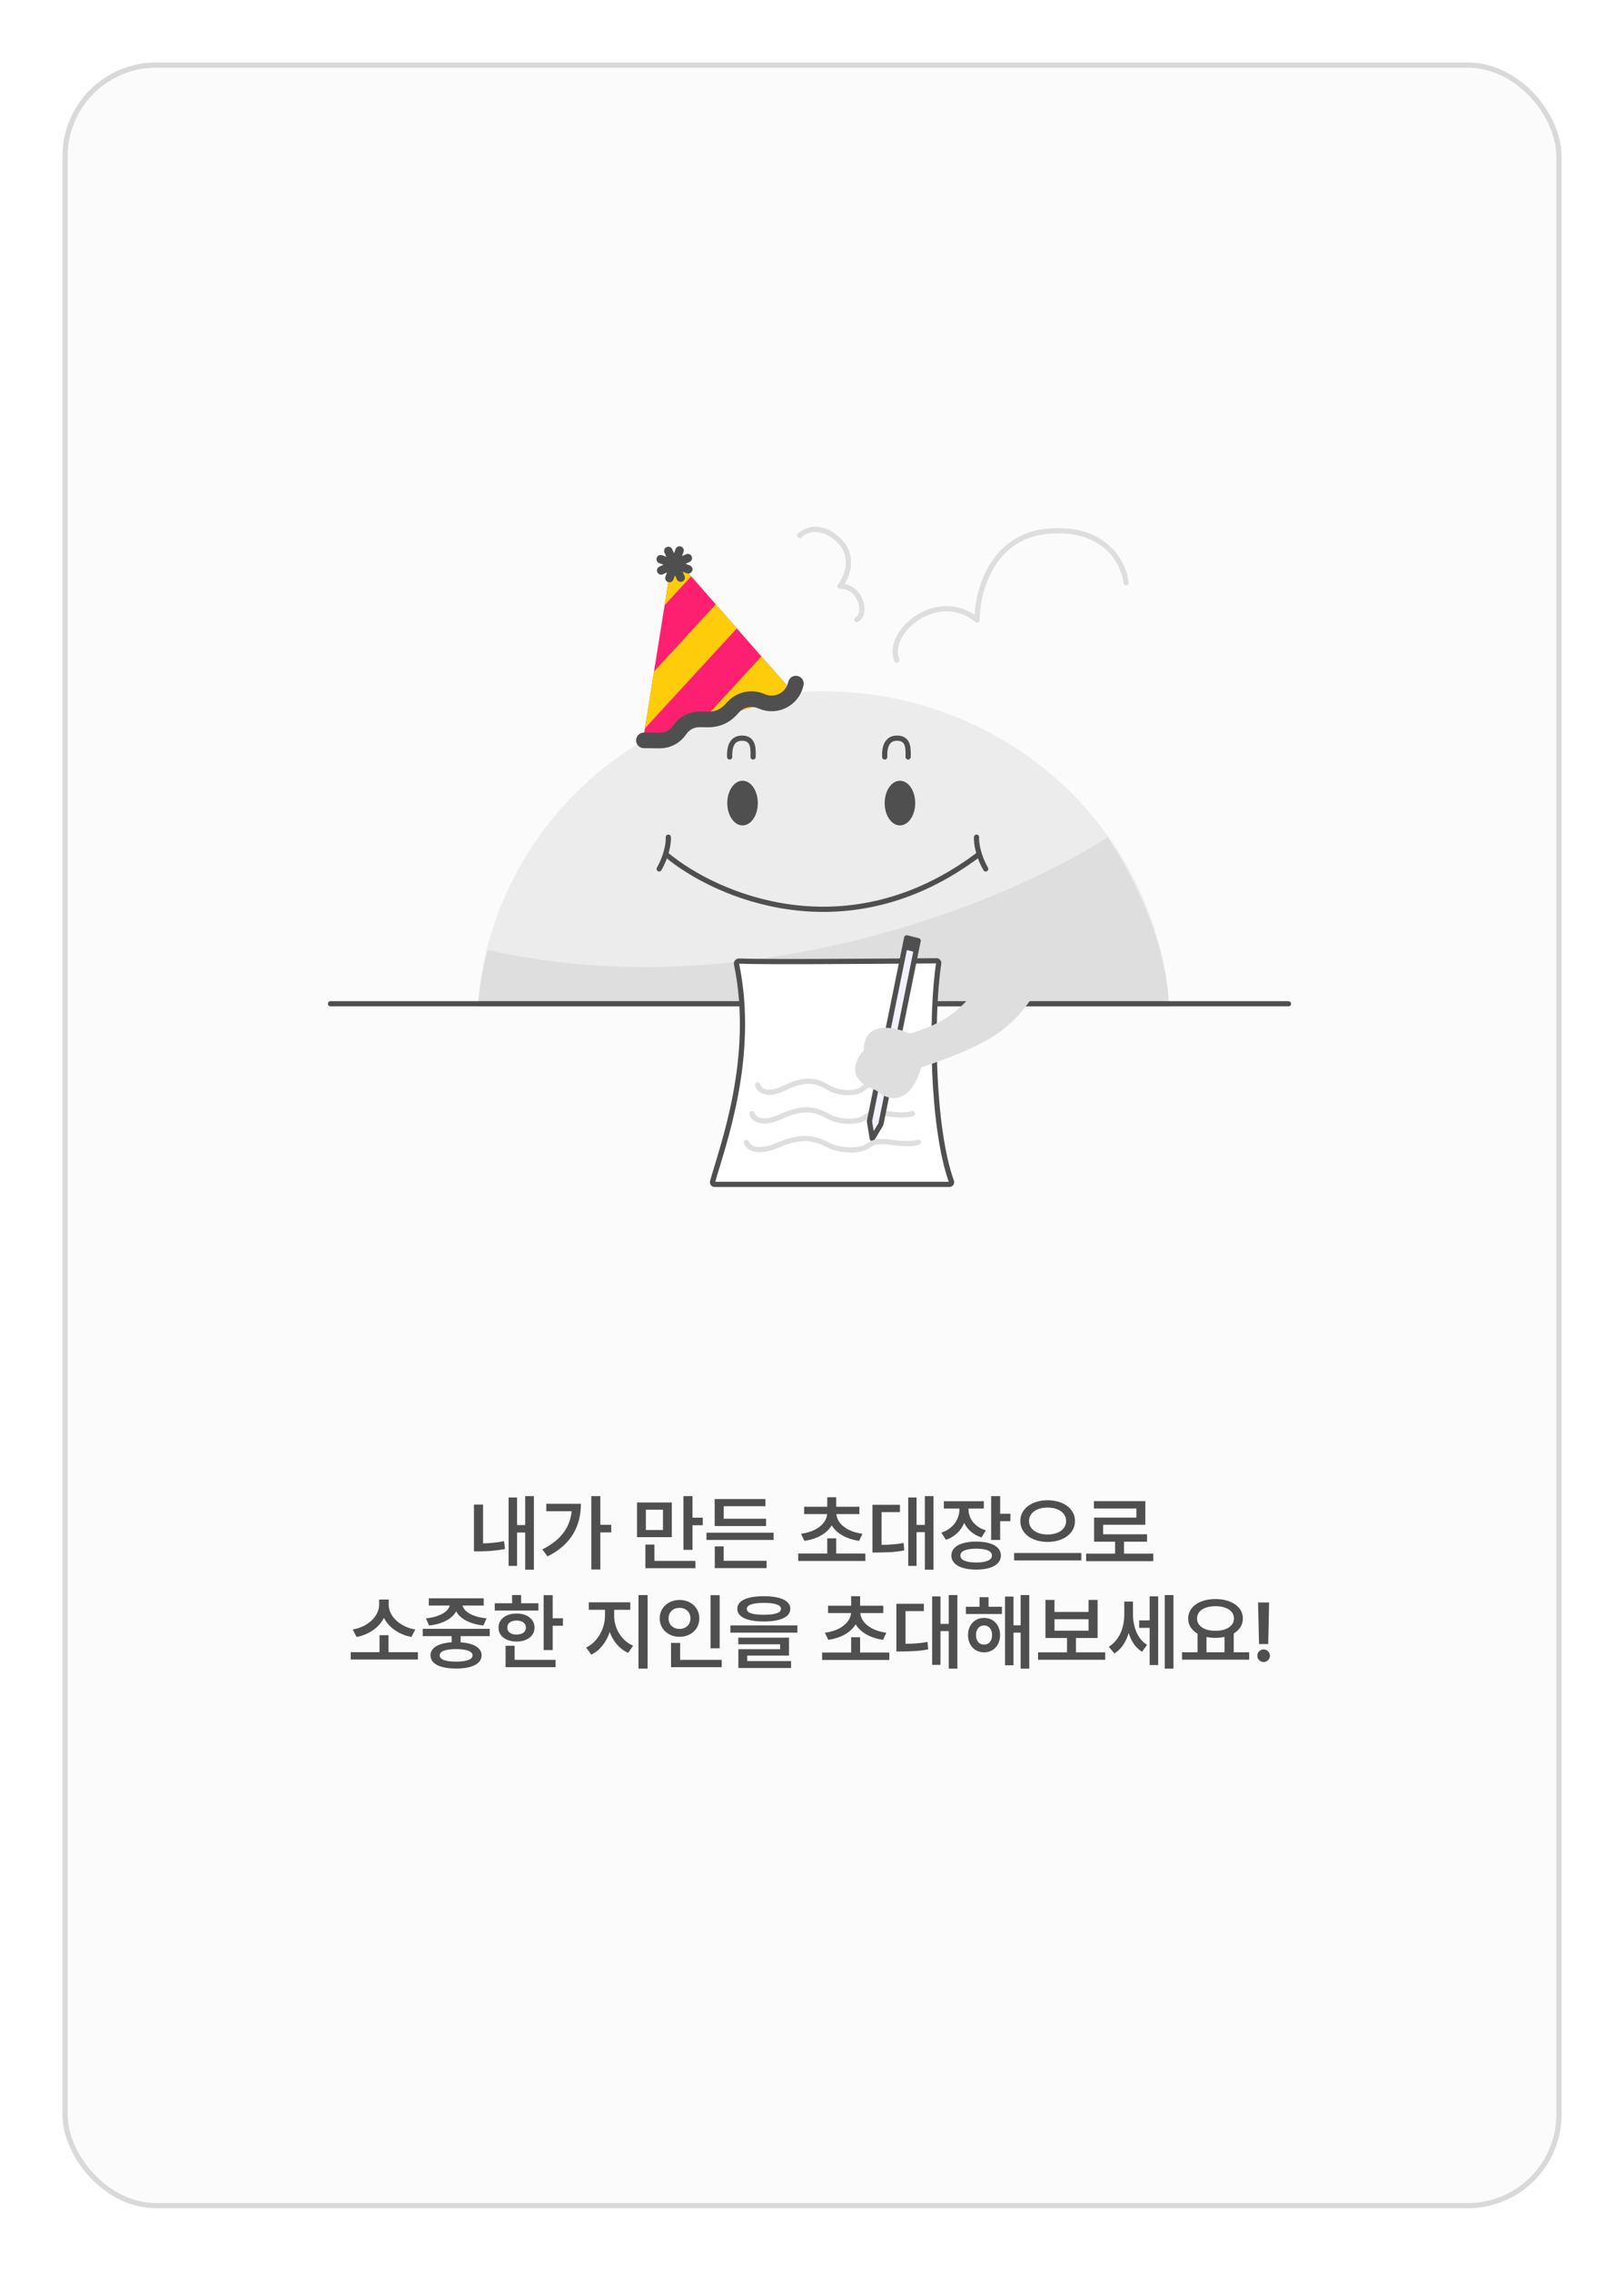 <svg width="312" height="436" viewBox="0 0 312 436" fill="none" xmlns="http://www.w3.org/2000/svg">
<g filter="url(#filter0_d_801_3460)">
<rect x="12" y="8" width="288" height="412" rx="18" fill="#FBFBFB"/>
<path d="M96.543 193.687C93.826 193.687 91.603 191.481 91.814 188.772C93.014 173.343 99.834 158.776 111.131 147.758C123.622 135.577 140.563 128.734 158.228 128.734C175.892 128.734 192.833 135.577 205.324 147.758C216.622 158.776 223.441 173.343 224.641 188.772C224.852 191.481 222.63 193.687 219.913 193.687L158.228 193.687L96.543 193.687Z" fill="#ECECEC"/>
<path d="M93.69 178.403C144.202 189.819 194.604 168.665 212.796 156.74C222.954 172.25 226.259 188.052 223.67 194.877C221.081 201.701 92.084 192.826 91.884 190.138C91.725 187.987 92.694 181.988 93.69 178.403Z" fill="#DEDEDE"/>
<ellipse cx="142.658" cy="150.197" rx="2.934" ry="4.288" fill="#4F4F4F"/>
<ellipse cx="172.896" cy="150.197" rx="2.934" ry="4.288" fill="#4F4F4F"/>
<line x1="63.5" y1="188.736" x2="247.541" y2="188.736" stroke="#4F4F4F" stroke-linecap="round"/>
<rect x="63" y="189.283" width="185.041" height="91.618" fill="#FBFBFB"/>
<path d="M179.937 180.48C166.165 180.589 145.937 180.733 141.987 180.531C141.689 180.516 141.439 180.809 141.499 181.101C145.239 199.067 138.799 216.071 136.897 222.903C136.825 223.162 137.023 223.411 137.291 223.411H182.397C182.686 223.411 182.887 223.127 182.789 222.856C179.069 212.593 178.798 191.054 180.344 180.948C180.382 180.697 180.191 180.478 179.937 180.48Z" fill="white" stroke="#4F4F4F"/>
<path d="M144.467 209.827C144.7 210.752 146.148 212.159 150.071 210.382C154.975 208.161 157.077 209.271 159.179 210.382C161.281 211.492 164.083 211.491 165.484 210.937C166.885 210.382 166.885 209.271 170.388 209.827C173.19 210.271 174.825 210.012 175.292 209.827" stroke="#DEDEDE" stroke-linecap="round" stroke-linejoin="round"/>
<path d="M145.566 204.322C145.783 205.247 147.128 206.654 150.771 204.877C155.324 202.656 157.276 203.767 159.228 204.877C161.179 205.988 163.781 205.987 165.082 205.432C166.383 204.877 166.383 203.767 169.636 204.322C172.238 204.766 173.756 204.507 174.19 204.322" stroke="#DEDEDE" stroke-linecap="round" stroke-linejoin="round"/>
<path d="M167.586 214.604L167.035 211.301L174.191 176.073L176.393 176.623L169.237 211.852L167.586 214.604Z" fill="#F3F1FF" stroke="#4F4F4F" stroke-linejoin="round"/>
<path d="M128.399 156.742C128.457 157.645 128.187 160.127 126.637 162.835" stroke="#4F4F4F" stroke-linecap="round"/>
<path d="M187.607 156.742C187.548 157.645 187.819 160.127 189.369 162.835" stroke="#4F4F4F" stroke-linecap="round"/>
<path d="M128.047 160.127C137.503 168.025 162.722 179.083 187.954 160.127" stroke="#4F4F4F" stroke-linecap="round"/>
<path d="M140.182 141.341C140.182 140.848 139.935 137.73 142.551 137.73C144.92 137.731 144.682 140.026 144.682 141.341" stroke="#4F4F4F" stroke-linecap="round"/>
<path d="M169.969 141.341C169.969 140.848 169.722 137.73 172.338 137.73C174.707 137.731 174.469 140.026 174.469 141.341" stroke="#4F4F4F" stroke-linecap="round"/>
<path d="M129.224 102.588L123.596 137.81L152.74 129.406L129.224 102.588Z" fill="#FE2070"/>
<path fill-rule="evenodd" clip-rule="evenodd" d="M141.561 116.658L137.516 112.045L125.65 124.949L123.907 135.857L141.561 116.658ZM146.284 122.044L152.739 129.406L134.743 134.595L146.284 122.044ZM129.223 102.588L127.685 112.214L132.793 106.659L129.223 102.588Z" fill="#FDCD0B"/>
<path fill-rule="evenodd" clip-rule="evenodd" d="M130.837 100.935C131.258 101.089 131.474 101.556 131.319 101.976L131.022 102.787L131.806 102.424C132.213 102.236 132.695 102.413 132.884 102.82C133.072 103.226 132.895 103.709 132.488 103.897L131.706 104.259L132.514 104.556C132.934 104.71 133.15 105.177 132.996 105.597C132.841 106.018 132.375 106.234 131.954 106.08L131.144 105.782L131.507 106.566C131.695 106.973 131.518 107.455 131.111 107.644C130.704 107.832 130.222 107.655 130.034 107.248L129.671 106.465L129.374 107.275C129.219 107.695 128.753 107.911 128.332 107.757C127.911 107.602 127.695 107.136 127.85 106.715L128.147 105.906L127.366 106.268C126.959 106.456 126.477 106.279 126.288 105.872C126.1 105.465 126.277 104.983 126.684 104.795L127.467 104.432L126.656 104.134C126.235 103.979 126.019 103.513 126.174 103.092C126.328 102.672 126.795 102.456 127.216 102.61L128.024 102.907L127.663 102.126C127.475 101.719 127.652 101.237 128.059 101.048C128.465 100.86 128.948 101.037 129.136 101.444L129.498 102.226L129.795 101.417C129.95 100.996 130.416 100.78 130.837 100.935Z" fill="#4F4F4F"/>
<path d="M123.713 138.157L126.746 138.186C128.286 138.201 129.729 137.437 130.581 136.155V136.155C131.439 134.864 132.894 134.099 134.443 134.123L136.073 134.148C137.709 134.174 139.279 133.5 140.389 132.296L140.871 131.773C142.254 130.271 144.441 129.82 146.305 130.651V130.651C148.997 131.852 152.122 130.339 152.849 127.482L152.905 127.264" stroke="#4F4F4F" stroke-width="3" stroke-linecap="round"/>
<path d="M175.842 178.825L173.641 178.274L174.742 176.072H175.842V178.825Z" fill="#4F4F4F"/>
<path d="M174.777 194.457C180.803 192.734 186.628 189.671 190.244 180.672L201.291 182.395C195.667 192.926 192.052 195.798 176.987 200.967C174.642 208.779 170.252 207.158 168.349 205.371C162.404 203.38 164.265 199.436 165.939 197.712C165.939 191.892 171.831 193.117 174.777 194.457Z" fill="#DEDEDE"/>
<path d="M172.295 122.753C170.093 117.249 180.221 108.882 187.707 115.047C187.707 109.726 190.46 98.864 201.469 97.983C212.478 97.102 215.964 104.221 216.331 107.891" stroke="#DEDEDE" stroke-linecap="round" stroke-linejoin="round"/>
<path d="M164.604 114.966C166.689 113.81 165.381 108.548 161.377 108.536C162.685 106.865 164.441 102.738 160.999 99.597C157.557 96.456 154.649 97.784 153.625 98.841" stroke="#DEDEDE" stroke-linecap="round" stroke-linejoin="round"/>
<path d="M143.41 215.33C143.66 216.256 145.212 217.662 149.415 215.886C154.669 213.665 156.921 214.775 159.173 215.886C161.425 216.996 164.427 216.995 165.929 216.44C167.43 215.886 167.43 214.775 171.183 215.33C174.185 215.775 175.937 215.515 176.437 215.33" stroke="#DEDEDE" stroke-linecap="round" stroke-linejoin="round"/>
<path d="M102.57 283.266H100.898V288.828H99.336V283.531H97.711V296.672H99.336V290.25H100.898V297.391H102.57V283.266ZM91.055 293.875H91.992C93.484 293.875 95.102 293.773 97.008 293.438L96.836 291.922C95.352 292.211 94.023 292.32 92.805 292.344V284.891H91.055V293.875ZM115.336 283.266H113.602V297.359H115.336V290.234H117.43V288.781H115.336V283.266ZM104.195 293.5L105.18 294.844C109.875 292.531 111.594 288.883 111.602 284.734H104.961V286.172H109.836C109.492 289.391 107.633 291.781 104.195 293.5ZM129.07 284.484H122.383V291.156H129.07V284.484ZM123.992 297.109H133.602V295.703H125.727V292.578H123.992V297.109ZM124.086 289.781V285.875H127.367V289.781H124.086ZM131.305 293.578H133.039V288.859H135.008V287.406H133.039V283.266H131.305V293.578ZM148.617 290.297H135.727V291.688H148.617V290.297ZM137.305 289.016H147.18V287.609H139.039V285.203H147.055V283.828H137.305V289.016ZM137.32 297.094H147.273V295.688H139.023V292.922H137.32V297.094ZM166.258 294.297H160.648V291.375H158.93V294.297H153.352V295.719H166.258V294.297ZM153.883 290.5L154.539 291.859C156.984 291.516 158.859 290.43 159.789 288.891C160.727 290.43 162.617 291.516 165.055 291.859L165.695 290.5C162.641 290.102 160.805 288.477 160.688 286.719H165.102V285.312H160.648V283.484H158.93V285.312H154.492V286.719H158.906C158.781 288.477 156.945 290.102 153.883 290.5ZM179.336 283.266H177.68V288.797H176.086V283.531H174.492V296.672H176.086V290.188H177.68V297.391H179.336V283.266ZM167.617 294.094H168.57C170.539 294.078 172.016 294.031 173.727 293.688L173.602 292.266C172.164 292.531 170.898 292.609 169.367 292.625V286.344H172.898V284.938H167.617V294.094ZM186.07 285.812V285.656H189.008V284.25H181.336V285.656H184.32V285.828C184.32 287.703 183.125 289.539 180.852 290.281L181.727 291.656C183.43 291.086 184.617 289.906 185.242 288.422C185.859 289.695 186.984 290.703 188.57 291.203L189.398 289.844C187.188 289.164 186.07 287.539 186.07 285.812ZM182.773 294.672C182.773 296.375 184.602 297.375 187.555 297.375C190.484 297.375 192.281 296.375 192.289 294.672C192.281 292.984 190.484 292 187.555 292C184.602 292 182.773 292.984 182.773 294.672ZM184.508 294.672C184.508 293.812 185.617 293.359 187.555 293.359C189.484 293.359 190.57 293.812 190.57 294.672C190.57 295.547 189.484 296.008 187.555 296.016C185.617 296.008 184.508 295.547 184.508 294.672ZM190.414 291.688H192.148V288.078H194.117V286.656H192.148V283.266H190.414V291.688ZM201.258 284.062C198.297 284.062 196.016 285.648 196.023 288.047C196.016 290.477 198.297 292.062 201.258 292.062C204.234 292.062 206.531 290.477 206.523 288.047C206.531 285.648 204.234 284.062 201.258 284.062ZM194.836 295.609H207.742V294.188H194.836V295.609ZM197.695 288.047C197.688 286.484 199.203 285.453 201.258 285.469C203.32 285.453 204.82 286.484 204.82 288.047C204.82 289.648 203.32 290.633 201.258 290.641C199.203 290.633 197.688 289.648 197.695 288.047ZM221.57 294.312H215.945V292.016H220.367V290.594H211.93V288.766H220.039V284.234H210.164V285.641H218.32V287.391H210.195V292.016H214.227V294.312H208.664V295.75H221.57V294.312ZM80.289 313.234H74.633V309.969H72.914V313.234H67.383V314.641H80.289V313.234ZM67.758 308.875L68.508 310.312C70.891 309.867 72.828 308.484 73.758 306.641C74.695 308.492 76.656 309.859 79.039 310.312L79.789 308.875C76.812 308.398 74.68 306.289 74.68 304.156V303.125H72.836V304.156C72.828 306.281 70.711 308.398 67.758 308.875ZM94.086 308.75H81.211V310.156H86.773V311.336C84.211 311.5 82.711 312.383 82.711 313.844C82.711 315.469 84.547 316.375 87.633 316.375C90.672 316.375 92.516 315.469 92.523 313.844C92.516 312.383 91.016 311.508 88.492 311.344V310.156H94.086V308.75ZM81.836 306.734L82.43 308.109C84.992 307.844 86.867 306.82 87.633 305.391C88.398 306.82 90.297 307.844 92.867 308.109L93.477 306.734C90.82 306.492 89.141 305.445 88.859 304.281H92.93V302.891H82.383V304.281H86.414C86.125 305.438 84.43 306.492 81.836 306.734ZM84.477 313.844C84.469 313.062 85.578 312.648 87.633 312.641C89.656 312.648 90.773 313.062 90.789 313.844C90.773 314.625 89.656 315.055 87.633 315.047C85.578 315.055 84.469 314.625 84.477 313.844ZM106.18 302.281H104.445V312.828H106.18V308.156H108.148V306.719H106.18V302.281ZM95.055 305.234H103.43V303.844H100.117V302.266H98.383V303.844H95.055V305.234ZM95.773 308.516C95.773 310.133 97.188 311.188 99.242 311.188C101.281 311.188 102.688 310.133 102.695 308.516C102.688 306.891 101.281 305.812 99.242 305.812C97.188 305.812 95.773 306.891 95.773 308.516ZM97.133 316.109H106.742V314.703H98.867V312H97.133V316.109ZM97.461 308.516C97.453 307.656 98.172 307.156 99.242 307.156C100.312 307.156 101.039 307.656 101.039 308.516C101.039 309.367 100.312 309.852 99.242 309.844C98.172 309.852 97.453 309.367 97.461 308.516ZM117.992 306.281V305.094H121.086V303.656H113.117V305.094H116.227V306.281C116.219 308.68 114.828 311.312 112.602 312.344L113.602 313.703C115.25 312.922 116.492 311.297 117.141 309.359C117.789 311.156 119.008 312.633 120.68 313.359L121.633 311.984C119.352 311.031 117.992 308.594 117.992 306.281ZM122.664 316.391H124.414V302.266H122.664V316.391ZM138.258 302.281H136.508V312.484H138.258V302.281ZM126.742 306.734C126.742 308.82 128.406 310.281 130.555 310.281C132.703 310.281 134.359 308.82 134.352 306.734C134.359 304.68 132.703 303.211 130.555 303.203C128.406 303.211 126.742 304.68 126.742 306.734ZM128.445 306.734C128.438 305.516 129.344 304.719 130.555 304.719C131.734 304.719 132.648 305.516 132.648 306.734C132.648 307.984 131.734 308.766 130.555 308.766C129.344 308.766 128.438 307.984 128.445 306.734ZM128.914 316.109H138.648V314.703H130.664V311.453H128.914V316.109ZM146.742 302.484C143.531 302.492 141.648 303.344 141.648 304.906C141.648 306.484 143.531 307.336 146.742 307.344C149.961 307.336 151.828 306.484 151.836 304.906C151.828 303.344 149.961 302.492 146.742 302.484ZM140.32 309.484H153.195V308.094H140.32V309.484ZM141.836 311.719H149.883V312.656H141.852V316.266H151.977V314.938H143.555V313.891H151.586V310.438H141.836V311.719ZM143.477 304.906C143.469 304.18 144.594 303.766 146.742 303.766C148.922 303.766 150.039 304.18 150.039 304.906C150.039 305.688 148.922 306.047 146.742 306.047C144.594 306.047 143.469 305.688 143.477 304.906ZM170.852 313.297H165.242V310.375H163.523V313.297H157.945V314.719H170.852V313.297ZM158.477 309.5L159.133 310.859C161.578 310.516 163.453 309.43 164.383 307.891C165.32 309.43 167.211 310.516 169.648 310.859L170.289 309.5C167.234 309.102 165.398 307.477 165.281 305.719H169.695V304.312H165.242V302.484H163.523V304.312H159.086V305.719H163.5C163.375 307.477 161.539 309.102 158.477 309.5ZM183.93 302.266H182.273V307.797H180.68V302.531H179.086V315.672H180.68V309.188H182.273V316.391H183.93V302.266ZM172.211 313.094H173.164C175.133 313.078 176.609 313.031 178.32 312.688L178.195 311.266C176.758 311.531 175.492 311.609 173.961 311.625V305.344H177.492V303.938H172.211V313.094ZM192.492 304.516H189.914V302.672H188.195V304.516H185.57V305.906H192.492V304.516ZM185.977 309.938C185.961 311.898 187.266 313.266 189.055 313.266C190.852 313.266 192.133 311.898 192.133 309.938C192.133 308.016 190.852 306.648 189.055 306.656C187.266 306.648 185.961 308.016 185.977 309.938ZM187.508 309.938C187.5 308.828 188.141 308.094 189.055 308.094C189.961 308.094 190.602 308.828 190.602 309.938C190.602 311.078 189.961 311.789 189.055 311.781C188.141 311.789 187.5 311.078 187.508 309.938ZM193.086 315.75H194.711V309.484H196.086V316.391H197.742V302.266H196.086V308.078H194.711V302.562H193.086V315.75ZM212.336 313.266H206.711V310.516H210.867V303.203H209.133V305.516H202.586V303.203H200.852V310.516H204.992V313.266H199.43V314.688H212.336V313.266ZM202.586 309.109V306.906H209.133V309.109H202.586ZM217.664 305.969V303.516H215.992V306.047C215.984 308.453 215.078 310.945 213.023 312.188L214.102 313.484C215.43 312.672 216.336 311.234 216.844 309.539C217.312 311.078 218.141 312.391 219.414 313.156L220.367 311.828C218.453 310.625 217.672 308.25 217.664 305.969ZM218.852 308.562H220.867V315.703H222.508V302.516H220.867V307.125H218.852V308.562ZM223.773 316.391H225.445V302.266H223.773V316.391ZM239.992 313.25H237.023V309.641C238.117 308.992 238.781 308 238.773 306.766C238.781 304.516 236.562 303.031 233.508 303.031C230.469 303.031 228.266 304.516 228.273 306.766C228.266 308.016 228.945 309.031 230.07 309.68V313.25H227.086V314.672H239.992V313.25ZM229.977 306.766C229.969 305.297 231.398 304.398 233.508 304.406C235.609 304.398 237.07 305.297 237.07 306.766C237.07 308.211 235.609 309.133 233.508 309.125C231.398 309.133 229.969 308.211 229.977 306.766ZM231.789 313.25V310.312C232.32 310.422 232.898 310.484 233.508 310.484C234.133 310.484 234.719 310.422 235.258 310.305V313.25H231.789ZM243.82 303.688H241.695L241.883 311.672H243.648L243.82 303.688ZM241.555 313.906C241.547 314.578 242.102 315.125 242.773 315.125C243.422 315.125 243.977 314.578 243.977 313.906C243.977 313.25 243.422 312.711 242.773 312.703C242.102 312.711 241.547 313.25 241.555 313.906Z" fill="#4F4F4F"/>
<rect x="12.5" y="8.5" width="287" height="411" rx="17.5" stroke="#D9D9D9"/>
</g>
<defs>
<filter id="filter0_d_801_3460" x="0" y="0" width="312" height="436" filterUnits="userSpaceOnUse" color-interpolation-filters="sRGB">
<feFlood flood-opacity="0" result="BackgroundImageFix"/>
<feColorMatrix in="SourceAlpha" type="matrix" values="0 0 0 0 0 0 0 0 0 0 0 0 0 0 0 0 0 0 127 0" result="hardAlpha"/>
<feOffset dy="4"/>
<feGaussianBlur stdDeviation="6"/>
<feComposite in2="hardAlpha" operator="out"/>
<feColorMatrix type="matrix" values="0 0 0 0 0 0 0 0 0 0 0 0 0 0 0 0 0 0 0.1 0"/>
<feBlend mode="normal" in2="BackgroundImageFix" result="effect1_dropShadow_801_3460"/>
<feBlend mode="normal" in="SourceGraphic" in2="effect1_dropShadow_801_3460" result="shape"/>
</filter>
</defs>
</svg>
